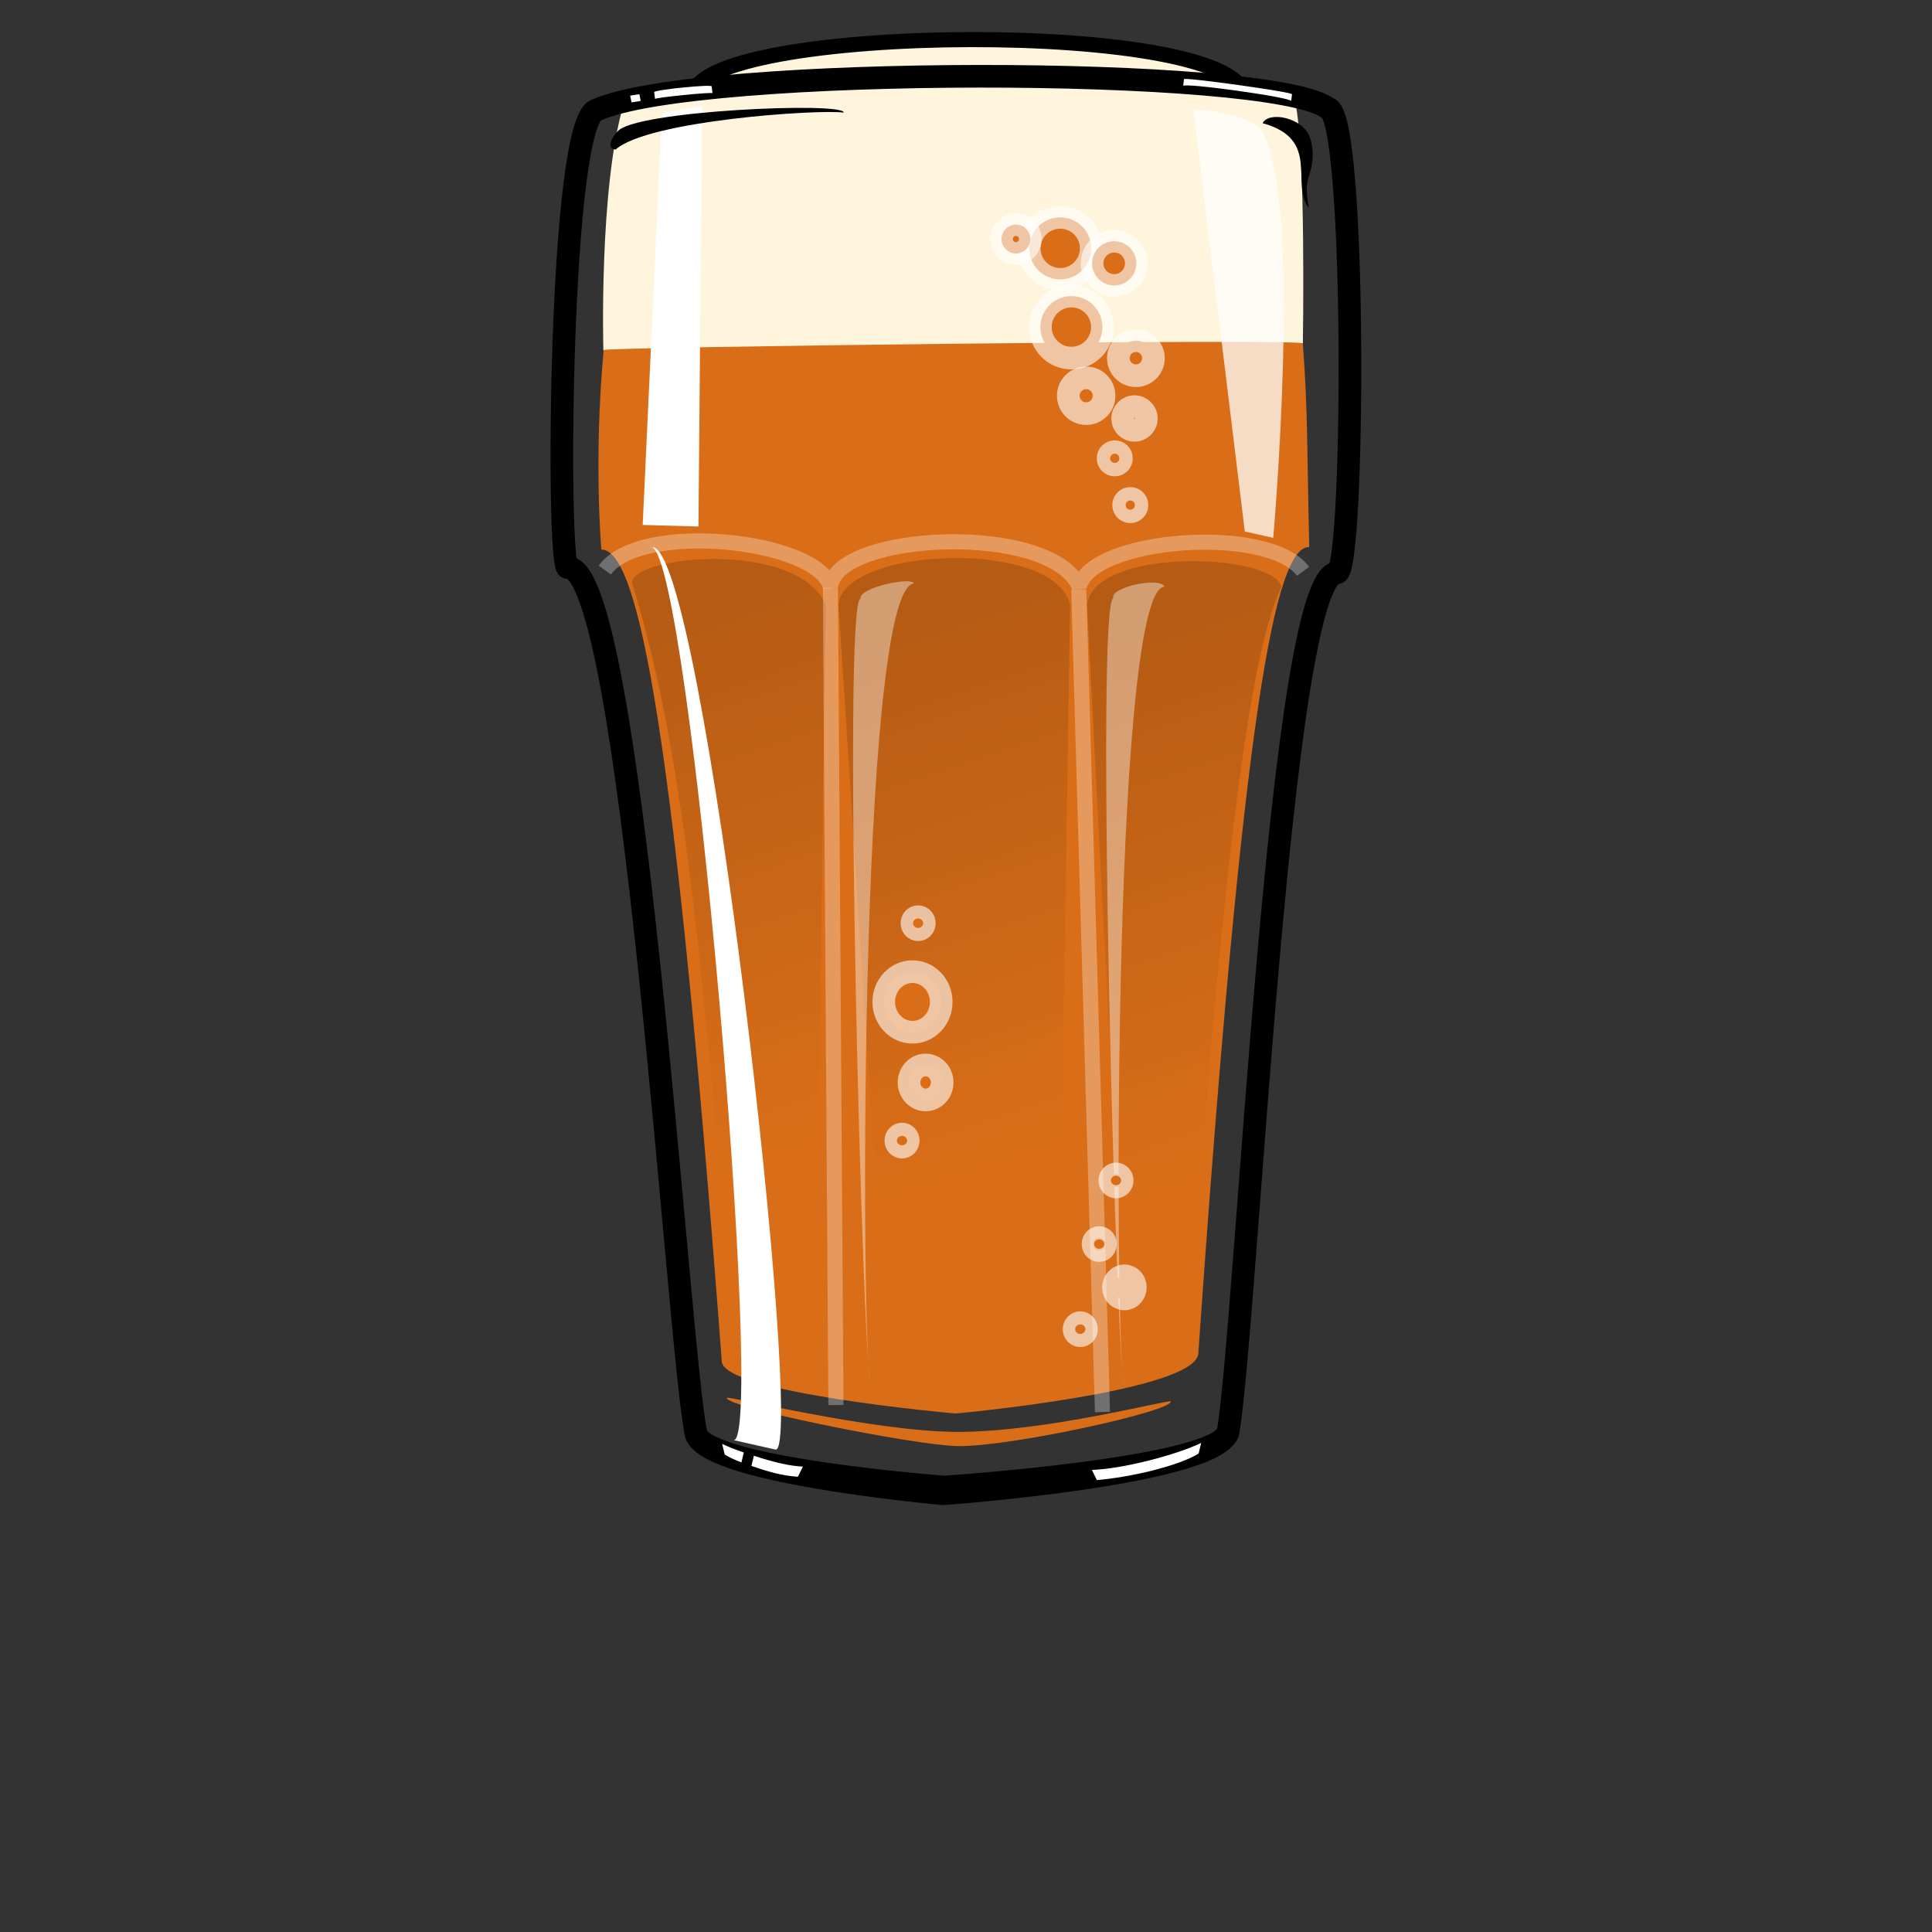 <svg id="img" viewBox="0 0 256 256" fill="none" xmlns="http://www.w3.org/2000/svg">
	<rect x="0" y="0" width="256" height="256" fill="#333333" stroke="none"/>
	<defs>
		<linearGradient gradientUnits="userSpaceOnUse" x1="106.527" y1="76.68" x2="106.527" y2="190.997" id="gradient-0"
			gradientTransform="matrix(0.919, -0.31, 0.206, 0.61, 0.149, 68.882)">
			<stop offset="0" style="stop-color: rgba(0, 0, 0, 0.17);"></stop>
			<stop offset="1" style="stop-color: rgba(0, 0, 0, 0);"></stop>
		</linearGradient>
		<linearGradient gradientUnits="userSpaceOnUse" x1="106.527" y1="76.68" x2="106.527" y2="190.997" id="gradient-1"
			gradientTransform="matrix(0.919, -0.31, 0.206, 0.61, -32.231, 68.816)">
			<stop offset="0" style="stop-color: rgba(0, 0, 0, 0.17);"></stop>
			<stop offset="1" style="stop-color: rgba(0, 0, 0, 0);"></stop>
		</linearGradient>
		<linearGradient gradientUnits="userSpaceOnUse" x1="106.527" y1="76.68" x2="106.527" y2="190.997" id="gradient-2"
			gradientTransform="matrix(0.919, -0.31, 0.206, 0.61, 32.109, 69.051)">
			<stop offset="0" style="stop-color: rgba(0, 0, 0, 0.17);"></stop>
			<stop offset="1" style="stop-color: rgba(0, 0, 0, 0);"></stop>
		</linearGradient>
	</defs>
	<path style="stroke: black; fill: rgb(255, 245, 220); stroke-width: 2px;"
		d="M 91.869 12.722 C 91.971 3.011 165.228 2.41 164.835 12.982"></path>
	<path style="fill: rgb(255, 245, 220);"
		d="M 82.633 13.821 C 79.339 24.95 79.951 46.445 79.951 46.445 L 172.637 45.507 C 172.637 45.507 173.062 19.7 171.6 13.461 C 171.515 12.293 145.925 11.556 130.86 11.589 C 117.031 11.619 84.103 12.862 82.633 13.821 Z">
	</path>
	<path
		d="M 172.628 45.501 C 173.312 54.219 173.199 60.68 173.479 72.49 C 169.036 72.379 164.77 93.399 158.784 179.344 C 158.432 184.4 126.61 187.301 126.61 187.301 C 126.61 187.301 95.958 184.602 95.643 180.422 C 89.431 98.031 84.733 72.778 79.683 72.823 C 79.683 72.823 78.632 61.004 79.989 46.375 C 80.024 45.999 172.576 44.837 172.628 45.501 Z"
		style="stroke-width: 3px; fill: #da6e18;"></path>
	<path style="stroke: black; stroke-width: 3px;"
		d="M 92.219 189.918 C 93.203 194.633 125.112 197.04 125.112 197.04 C 125.112 197.04 161.927 194.601 162.745 189.662 C 165.242 174.578 169.574 75.997 177.156 75.905 C 179.482 75.892 179.792 14.753 175.932 14.336 C 168.542 8.692 92.358 8.628 79.089 14.558 C 74.065 15.568 73.737 75.29 75.232 75.223 C 83.736 74.843 89.846 178.551 92.219 189.918 Z">
	</path>
	<path
		d="M 86.697 11.804 C 86.687 11.495 94.34 11.495 94.352 11.804 L 94.371 12.715 C 94.333 12.527 86.679 12.527 86.717 12.715 L 86.697 11.804 Z"
		style="fill: white;"
		transform="matrix(0.995, -0.1, 0.1, 0.995, -0.761, 9.136)"></path>
	<rect x="133.442" y="58.538" width="1.237" height="0.913" style="fill: white;"
		transform="matrix(0.987, -0.158, 0.192, 0.982, -59.446, -23.728)"></rect>
	<path
		d="M 156.82 11.566 C 156.841 11.262 171.299 11.262 171.277 11.566 L 171.294 12.474 C 171.226 11.987 156.77 11.987 156.836 12.474 L 156.82 11.566 Z"
		style="fill: white;"
		transform="matrix(0.99, 0.138, -0.138, 0.99, 3.228, -22.599)"></path>
	<path style="fill: #da6e18;"
		d="M 96.321 185.224 C 96.419 184.916 115.791 189.723 126.93 189.733 C 138.554 189.743 155.039 185.383 155.122 185.695 C 155.463 186.966 133.815 191.742 126.864 191.612 C 121.061 191.505 95.939 186.424 96.321 185.224 Z">
	</path>
	<path style="stroke: black; stroke-width: 3px;"
		d="M 92.199 189.535 C 91.77 195.018 125.021 197.929 125.021 197.929 C 125.021 197.929 163.077 195.168 162.751 189.299">
	</path>
	<path style="fill: white;"
		d="M 144.683 194.768 C 148.708 194.654 155.866 192.786 159.164 191.194 L 158.823 192.605 C 156.166 194.255 149.725 195.757 145.336 196.115 L 144.683 194.768 Z">
	</path>
	<path style="fill: white;"
		d="M 105.729 195.677 C 103.508 195.537 101.706 194.968 99.566 194.245 L 99.89 192.894 C 102.438 193.73 104.578 194.253 106.382 194.332 L 105.729 195.677 Z M 96.029 192.733 L 95.688 191.324 C 96.461 191.697 97.45 192.085 98.557 192.462 L 98.242 193.78 C 97.364 193.446 96.607 193.094 96.029 192.733 Z">
	</path>
	<ellipse style="stroke: rgb(255, 255, 255); stroke-width: 3px; fill: #da6e18; stroke-opacity: 0.6;"
		cx="140.484" cy="32.91" rx="4.108" ry="4.108"></ellipse>
	<ellipse style="stroke: rgb(255, 255, 255); stroke-width: 3px; fill: #da6e18; stroke-opacity: 0.6;"
		cx="141.965" cy="43.341" rx="4.108" ry="4.108"></ellipse>
	<ellipse style="stroke: rgb(255, 255, 255); stroke-width: 3px; fill: #da6e18; stroke-opacity: 0.6;"
		cx="150.512" cy="47.461" rx="2.324" ry="2.324"></ellipse>
	<ellipse style="stroke: rgb(255, 255, 255); stroke-width: 3px; fill: #da6e18; stroke-opacity: 0.6;"
		cx="143.924" cy="52.437" rx="2.371" ry="2.371"></ellipse>
	<ellipse style="stroke: rgb(255, 255, 255); stroke-width: 3px; fill: #da6e18; stroke-opacity: 0.6;"
		cx="150.328" cy="55.452" rx="1.57" ry="1.57"></ellipse>
	<ellipse style="stroke: rgb(255, 255, 255); stroke-width: 3px; fill: #da6e18; stroke-opacity: 0.6;"
		cx="147.712" cy="60.73" rx="0.888" ry="0.888"></ellipse>
	<ellipse style="stroke: rgb(255, 255, 255); stroke-width: 3px; fill: #da6e18; stroke-opacity: 0.6;"
		cx="149.771" cy="66.928" rx="0.888" ry="0.888"></ellipse>
	<ellipse style="stroke: rgb(255, 255, 255); stroke-width: 3px; fill: #da6e18; stroke-opacity: 0.6;"
		cx="147.638" cy="34.894" rx="2.932" ry="2.932"></ellipse>
	<ellipse style="stroke: rgb(255, 255, 255); stroke-width: 3px; fill: #da6e18; stroke-opacity: 0.6;"
		cx="134.617" cy="31.677" rx="1.909" ry="1.909"></ellipse>
	<path style="fill: url(#gradient-0); mix-blend-mode: multiply;"
		d="M 111.101 80.055 C 112 72.359 140.026 71.395 141.795 80.215 L 140.118 186.385 L 117.981 187.039 L 111.101 80.055 Z">
	</path>
	<ellipse style="stroke: white; stroke-width: 3px; fill: #da6e18; stroke-opacity: 0.6;" cx="121.656"
		cy="122.33" rx="0.822" ry="0.868"></ellipse>
	<ellipse style="stroke: white; stroke-width: 3px; fill: #da6e18; stroke-opacity: 0.6;" cx="119.523"
		cy="151.134" rx="0.822" ry="0.868"></ellipse>
	<path style="fill: white;"
		d="M 87.701 14.969 L 85.161 69.558 L 92.55 69.764 L 93.032 14.001 C 93.032 14.001 88.006 15.028 87.701 14.969 Z">
	</path>
	<path style="fill: black;"
		d="M 81.804 17.454 C 81.043 18.225 80.283 19.735 81.578 19.816 C 85.803 15.986 108.457 14.452 111.777 14.923 C 112.12 13.456 83.792 14.646 81.804 17.454 Z">
	</path>
	<path style="fill: white; fill-opacity: 0.75;"
		d="M 158.114 14.454 L 164.943 70.421 L 168.707 71.27 C 168.707 71.27 172.627 27.29 167.306 17.528 C 165.908 14.963 158.114 14.454 158.114 14.454 Z">
	</path>
	<path style="fill: black;"
		d="M 167.299 16.322 C 168.131 14.693 172.613 15.556 173.564 18.196 C 174.081 19.63 174.021 21.313 173.637 22.637 C 173.172 24.234 172.921 24.7 173.43 27.571 C 170.94 24.357 175.051 18.426 167.299 16.322 Z">
	</path>
	<path style="mix-blend-mode: multiply; fill: url(#gradient-1);"
		d="M 83.745 77.24 C 83.668 73.603 105.741 71.462 109.415 80.149 L 108.001 185.568 L 97.6 182.818 C 93.259 127.912 90.634 99.526 83.745 77.24 Z">
	</path>
	<path style="mix-blend-mode: multiply; fill: url(#gradient-2);"
		d="M 144.042 80.147 C 144.941 72.45 168.75 73.245 169.801 77.777 C 163.68 90.218 159.959 144.365 157.021 181.924 L 149.424 184.795 L 144.042 80.147 Z">
	</path>
	<path style="stroke: rgb(255, 255, 255); stroke-width: 2px; stroke-opacity: 0.3; stroke-linejoin: bevel;"
		d="M 80.136 75.533 C 84.925 68.941 108.346 71.533 110.048 77.758 C 110.712 70.517 139.177 69.116 143.004 77.728 C 144.646 71.222 168.103 69.486 172.664 75.7">
	</path>
	<path style="fill: rgb(216, 216, 216); stroke: rgb(255, 255, 255); stroke-width: 2px; stroke-opacity: 0.3;"
		d="M 110.034 77.893 L 110.763 186.176"></path>
	<path style="fill: rgb(216, 216, 216); stroke: rgb(255, 255, 255); stroke-width: 2px; stroke-opacity: 0.3;"
		d="M 142.938 78.092 L 146.084 187.1"></path>
	<ellipse style="stroke: rgb(255, 255, 255); stroke-width: 3px; fill: #da6e18; stroke-opacity: 0.6;"
		cx="145.648" cy="164.844" rx="0.822" ry="0.868"></ellipse>
	<ellipse style="stroke: rgb(255, 255, 255); stroke-width: 3px; fill: #da6e18; stroke-opacity: 0.6;"
		cx="143.143" cy="176.124" rx="0.822" ry="0.868"></ellipse>
	<path style="fill: white;"
		d="M 84.913 25.193 C 89.996 27.106 99.931 143.567 95.73 143.509 L 101.298 144.76 C 105.228 144.76 91.749 24.611 84.913 25.193 Z"
		transform="matrix(1, 0, 0, 1, 1.49, 47.32)"></path>
	<path style="fill: white; mix-blend-mode: lighten; fill-opacity: 0.4;"
		d="M 147.536 79.262 C 145.088 79.262 147.975 183.6 148.997 183.6 C 147.767 183.6 147.093 78.243 154.292 77.733 C 153.685 76.348 146.929 77.876 147.536 79.262 Z">
	</path>
	<ellipse style="stroke: rgb(255, 255, 255); stroke-width: 3px; fill: #da6e18; stroke-opacity: 0.6;"
		cx="148.989" cy="170.584" rx="1.454" ry="1.533"></ellipse>
	<path style="fill: white; fill-opacity: 0.4;"
		d="M 114.02 79.352 C 111.572 79.352 114.351 182.914 115.373 182.914 C 114.143 182.914 113.527 78.204 121.084 77.313 C 120.917 76.396 113.738 77.811 114.02 79.352 Z">
	</path>
	<ellipse style="stroke: rgb(255, 255, 255); stroke-width: 3px; fill: #da6e18; stroke-opacity: 0.6;"
		cx="122.647" cy="143.433" rx="2.197" ry="2.316"></ellipse>
	<ellipse style="stroke: rgb(255, 255, 255); stroke-width: 3px; fill: #da6e18; stroke-opacity: 0.6;"
		cx="120.909" cy="132.762" rx="3.808" ry="4.013"></ellipse>
	<ellipse style="stroke: rgb(255, 255, 255); stroke-width: 3px; fill: #da6e18; stroke-opacity: 0.6;"
		cx="147.877" cy="156.413" rx="0.822" ry="0.868"></ellipse>
</svg>
